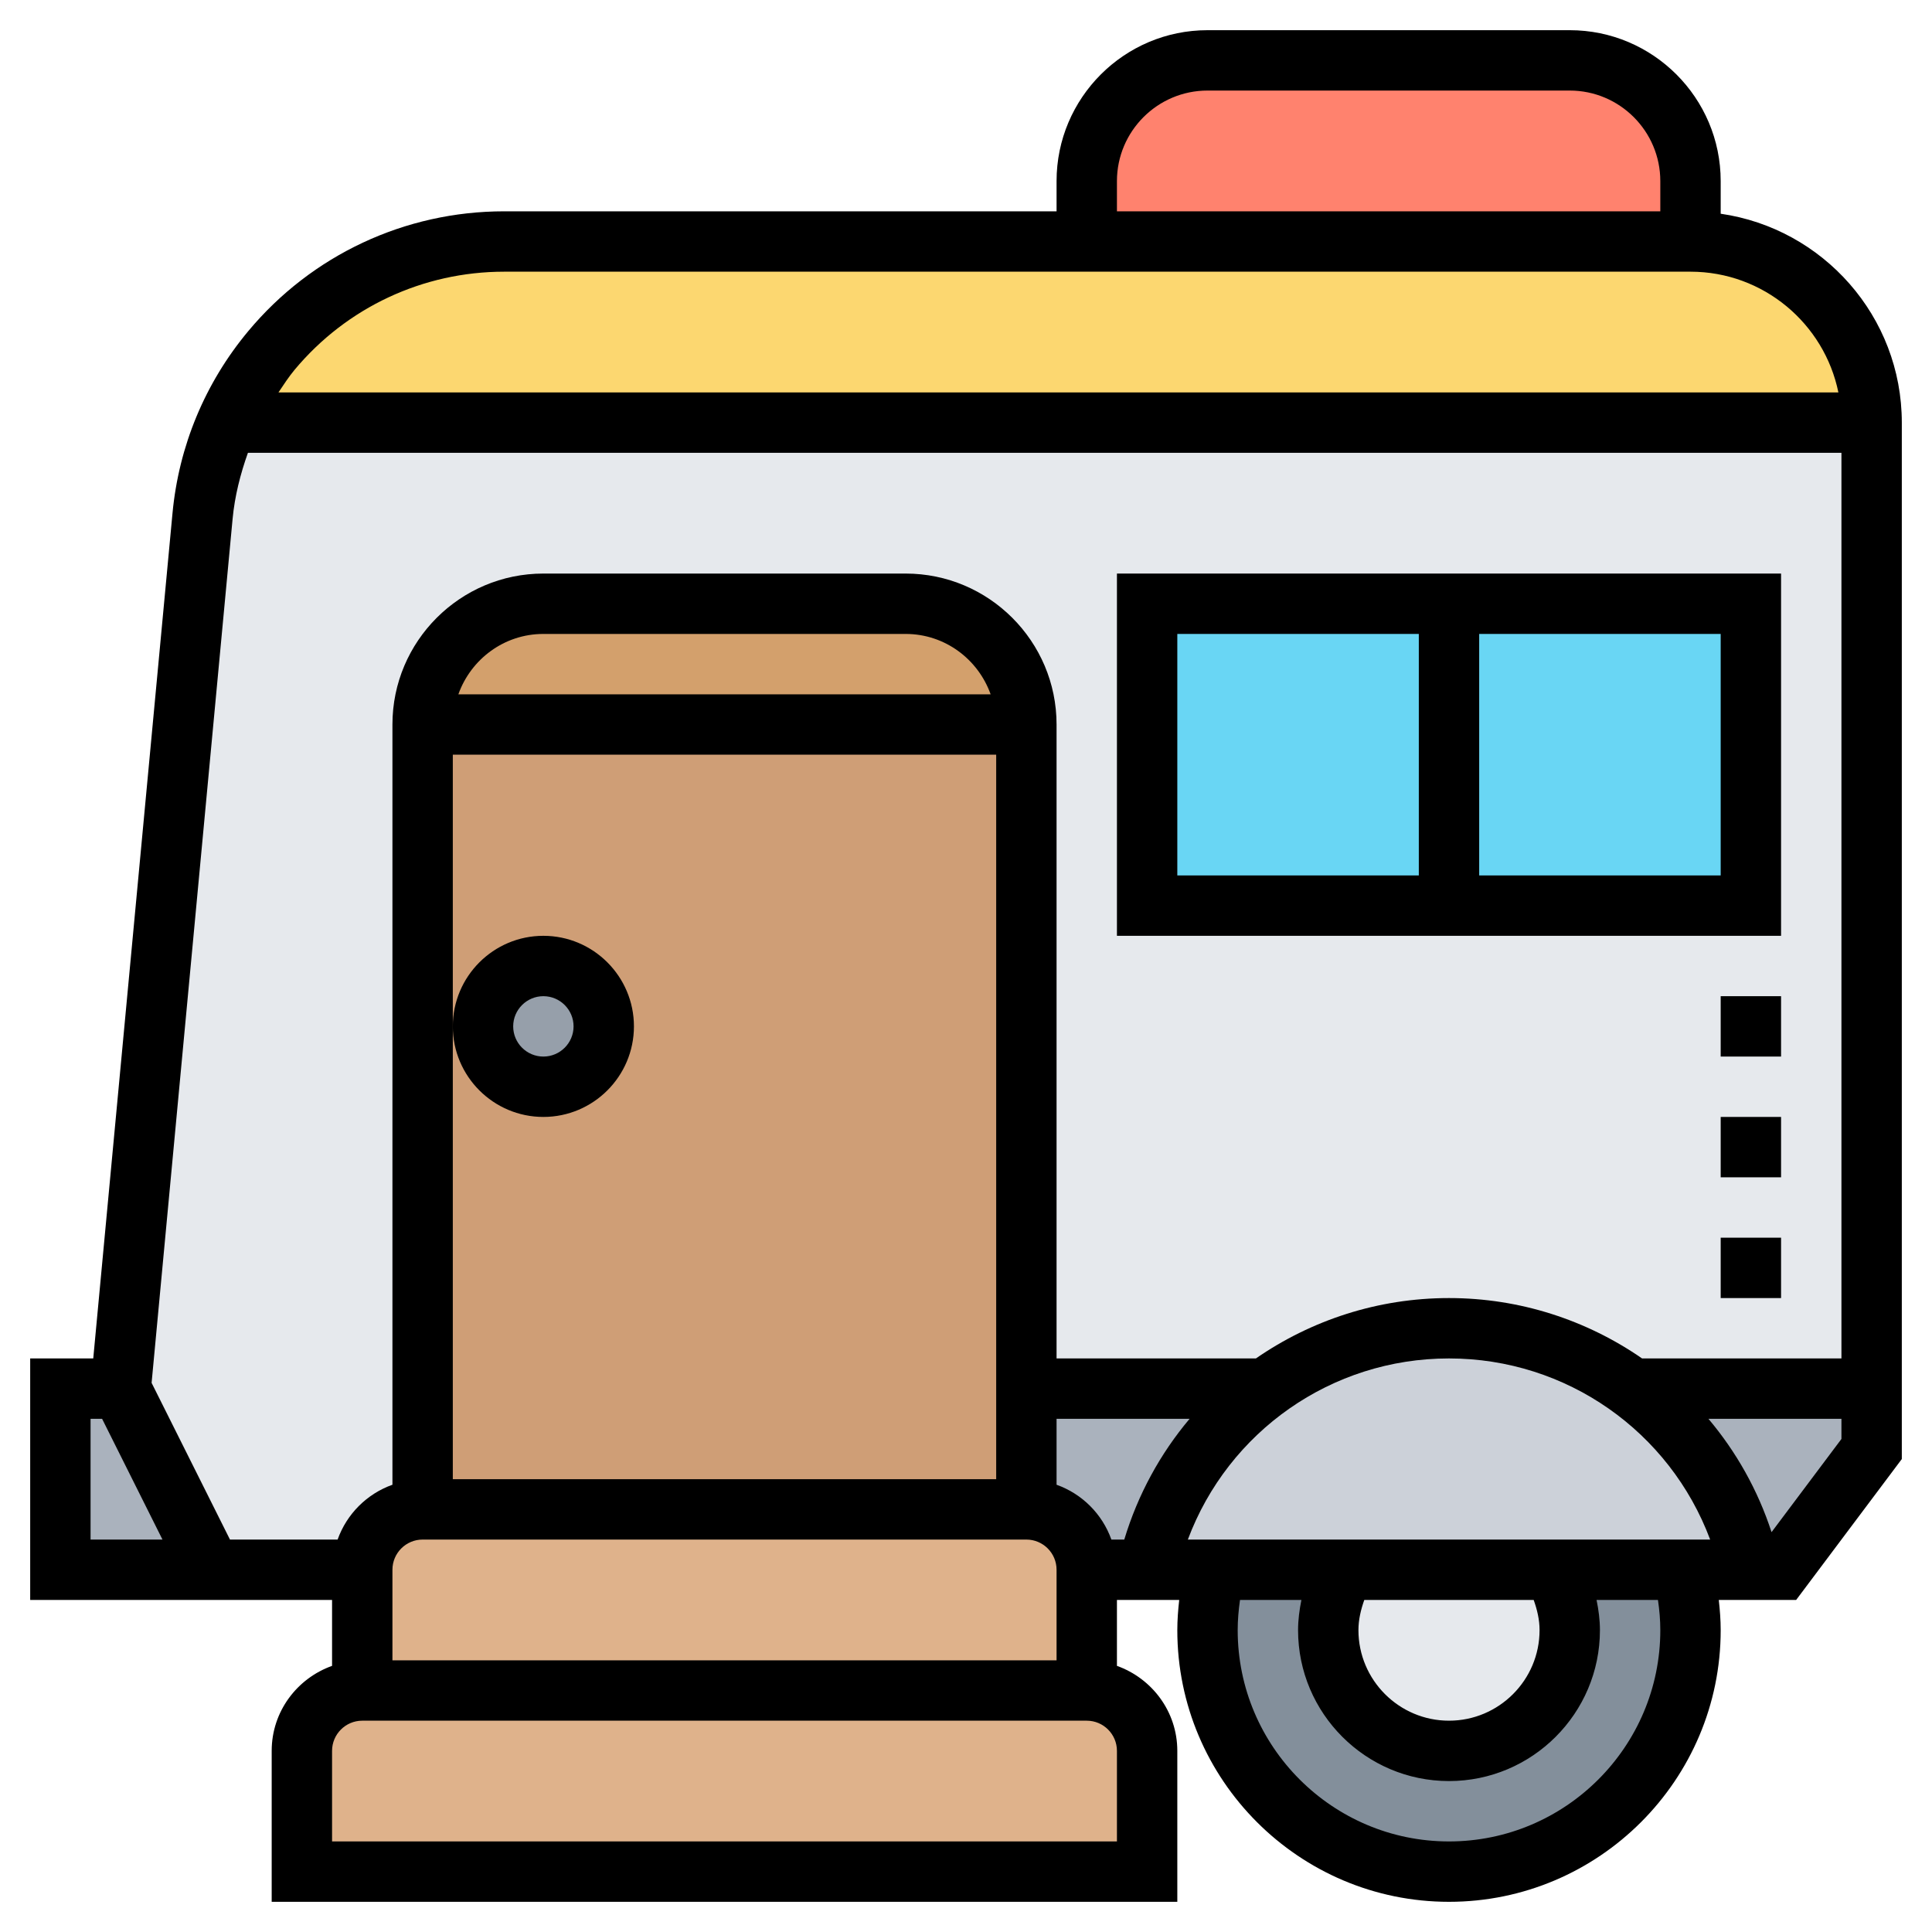 <svg id="Layer_35" enable-background="new 0 0 64 64" height="512" viewBox="0 0 64 64" width="512" xmlns="http://www.w3.org/2000/svg"><path d="m56 6v2h-20v-2c0-2.21 1.79-4 4-4h12c2.21 0 4 1.79 4 4z" fill="#ff826e"/><path d="m62 14h-54.49c.38-.86.87-1.66 1.48-2.39 1.91-2.29 4.73-3.61 7.71-3.61h19.3 20c3.31 0 6 2.69 6 6z" fill="#fcd770"/><path d="m62 46h-7.92l-.01.01c-1.71-1.28-3.82-2.01-6.07-2.01s-4.36.73-6.07 2.01l-.01-.01h-7.92v-22c0-2.21-1.79-4-4-4h-12c-2.21 0-4 1.79-4 4v26c-1.1 0-2 .9-2 2h-5l-3-6 2.71-28.9c.1-1.08.37-2.12.8-3.1h54.49z" fill="#e6e9ed"/><path d="m48 20h-10v10h10 10v-10z" fill="#69d6f4"/><path d="m36 56c1.1 0 2 .9 2 2v4h-28v-4c0-1.1.9-2 2-2z" fill="#dfb28b"/><path d="m36 52v4h-24v-4c0-1.1.9-2 2-2h20c1.1 0 2 .9 2 2z" fill="#dfb28b"/><g fill="#aab2bd"><path d="m4 46 3 6h-5v-6z"/><path d="m34 46h7.92l.01.01c-1.88 1.36-3.28 3.37-3.87 5.75l-.06.24h-2c0-1.1-.9-2-2-2z"/><path d="m54.3 46.17c-.08-.06-.15-.12-.23-.16l.01-.01h7.92v2l-3 4h-1l-.06-.24c-.57-2.28-1.88-4.22-3.64-5.59z"/></g><path d="m55.75 52h-4.29-6.92-4.29-2.25l.06-.24c.59-2.38 1.99-4.39 3.87-5.75 1.71-1.28 3.82-2.01 6.07-2.01s4.36.73 6.07 2.01c.08.04.15.1.23.16 1.76 1.37 3.07 3.31 3.64 5.59l.06.24z" fill="#ccd1d9"/><path d="m52 54c0 2.21-1.79 4-4 4s-4-1.79-4-4c0-.73.2-1.41.54-2h6.92c.34.59.54 1.27.54 2z" fill="#e6e9ed"/><path d="m48 58c2.21 0 4-1.79 4-4 0-.73-.2-1.41-.54-2h4.29c.16.64.25 1.31.25 2 0 4.42-3.58 8-8 8s-8-3.58-8-8c0-.69.09-1.36.25-2h4.29c-.34.59-.54 1.27-.54 2 0 2.21 1.79 4 4 4z" fill="#838f9b"/><path d="m34 24h-20c0-2.21 1.79-4 4-4h12c2.21 0 4 1.79 4 4z" fill="#d3a06c"/><path d="m14 50v-26h20v22 4z" fill="#cf9e76"/><circle cx="18" cy="34" fill="#969faa" r="2"/><path d="m57 7.08v-1.08c0-2.757-2.243-5-5-5h-12c-2.757 0-5 2.243-5 5v1h-18.3c-3.284 0-6.374 1.447-8.477 3.97-1.433 1.719-2.3 3.806-2.509 6.034l-2.625 27.996h-2.089v8h5.382.618 4v2.184c-1.161.414-2 1.514-2 2.816v5h30v-5c0-1.302-.839-2.402-2-2.816v-2.184h2.063c-.037.332-.063.665-.063 1 0 4.963 4.038 9 9 9s9-4.037 9-9c0-.335-.026-.668-.063-1h2.563l3.5-4.667v-34.333c0-3.519-2.613-6.432-6-6.92zm-20-1.08c0-1.654 1.346-3 3-3h12c1.654 0 3 1.346 3 3v1h-18zm-20.3 3h39.3c2.414 0 4.434 1.721 4.899 4h-51.675c.171-.254.337-.512.535-.75 1.722-2.065 4.252-3.25 6.941-3.25zm-13.7 42v-4h.382l2 4zm2.022-5.191 2.683-28.619c.071-.757.257-1.486.508-2.19h52.787v30h-6.604c-1.831-1.266-4.04-2-6.396-2s-4.565.734-6.396 2h-6.604v-21c0-2.757-2.243-5-5-5h-12c-2.757 0-5 2.243-5 5v25.184c-.847.302-1.514.969-1.816 1.816h-3.566zm45.978 8.191c0 1.654-1.346 3-3 3s-3-1.346-3-3c0-.345.08-.679.194-1h5.611c.115.321.195.655.195 1zm-11.651-3c1.339-3.578 4.755-6 8.651-6s7.313 2.423 8.651 6zm-2.533 0c-.302-.847-.969-1.514-1.816-1.816v-2.184h4.407c-.967 1.148-1.711 2.499-2.164 4zm-23.816 4v-3c0-.552.449-1 1-1h20c.551 0 1 .448 1 1v3zm2-21v-9h18v24h-18zm.184-11c.414-1.161 1.514-2 2.816-2h12c1.302 0 2.402.839 2.816 2zm21.816 38h-26v-3c0-.552.449-1 1-1h24c.551 0 1 .448 1 1zm18-7c0 3.859-3.14 7-7 7s-7-3.141-7-7c0-.336.03-.669.077-1h2.034c-.066.328-.111.662-.111 1 0 2.757 2.243 5 5 5s5-2.243 5-5c0-.338-.045-.672-.112-1h2.034c.048.331.078.664.078 1zm3.685-3.246c-.458-1.404-1.176-2.669-2.091-3.754h4.406v.667z"/><path d="m59 19h-22v12h22zm-20 2h8v8h-8zm18 8h-8v-8h8z"/><path d="m18 37c1.654 0 3-1.346 3-3s-1.346-3-3-3-3 1.346-3 3 1.346 3 3 3zm0-4c.551 0 1 .448 1 1s-.449 1-1 1-1-.448-1-1 .449-1 1-1z"/><path d="m57 41h2v2h-2z"/><path d="m57 37h2v2h-2z"/><path d="m57 33h2v2h-2z"/></svg>
